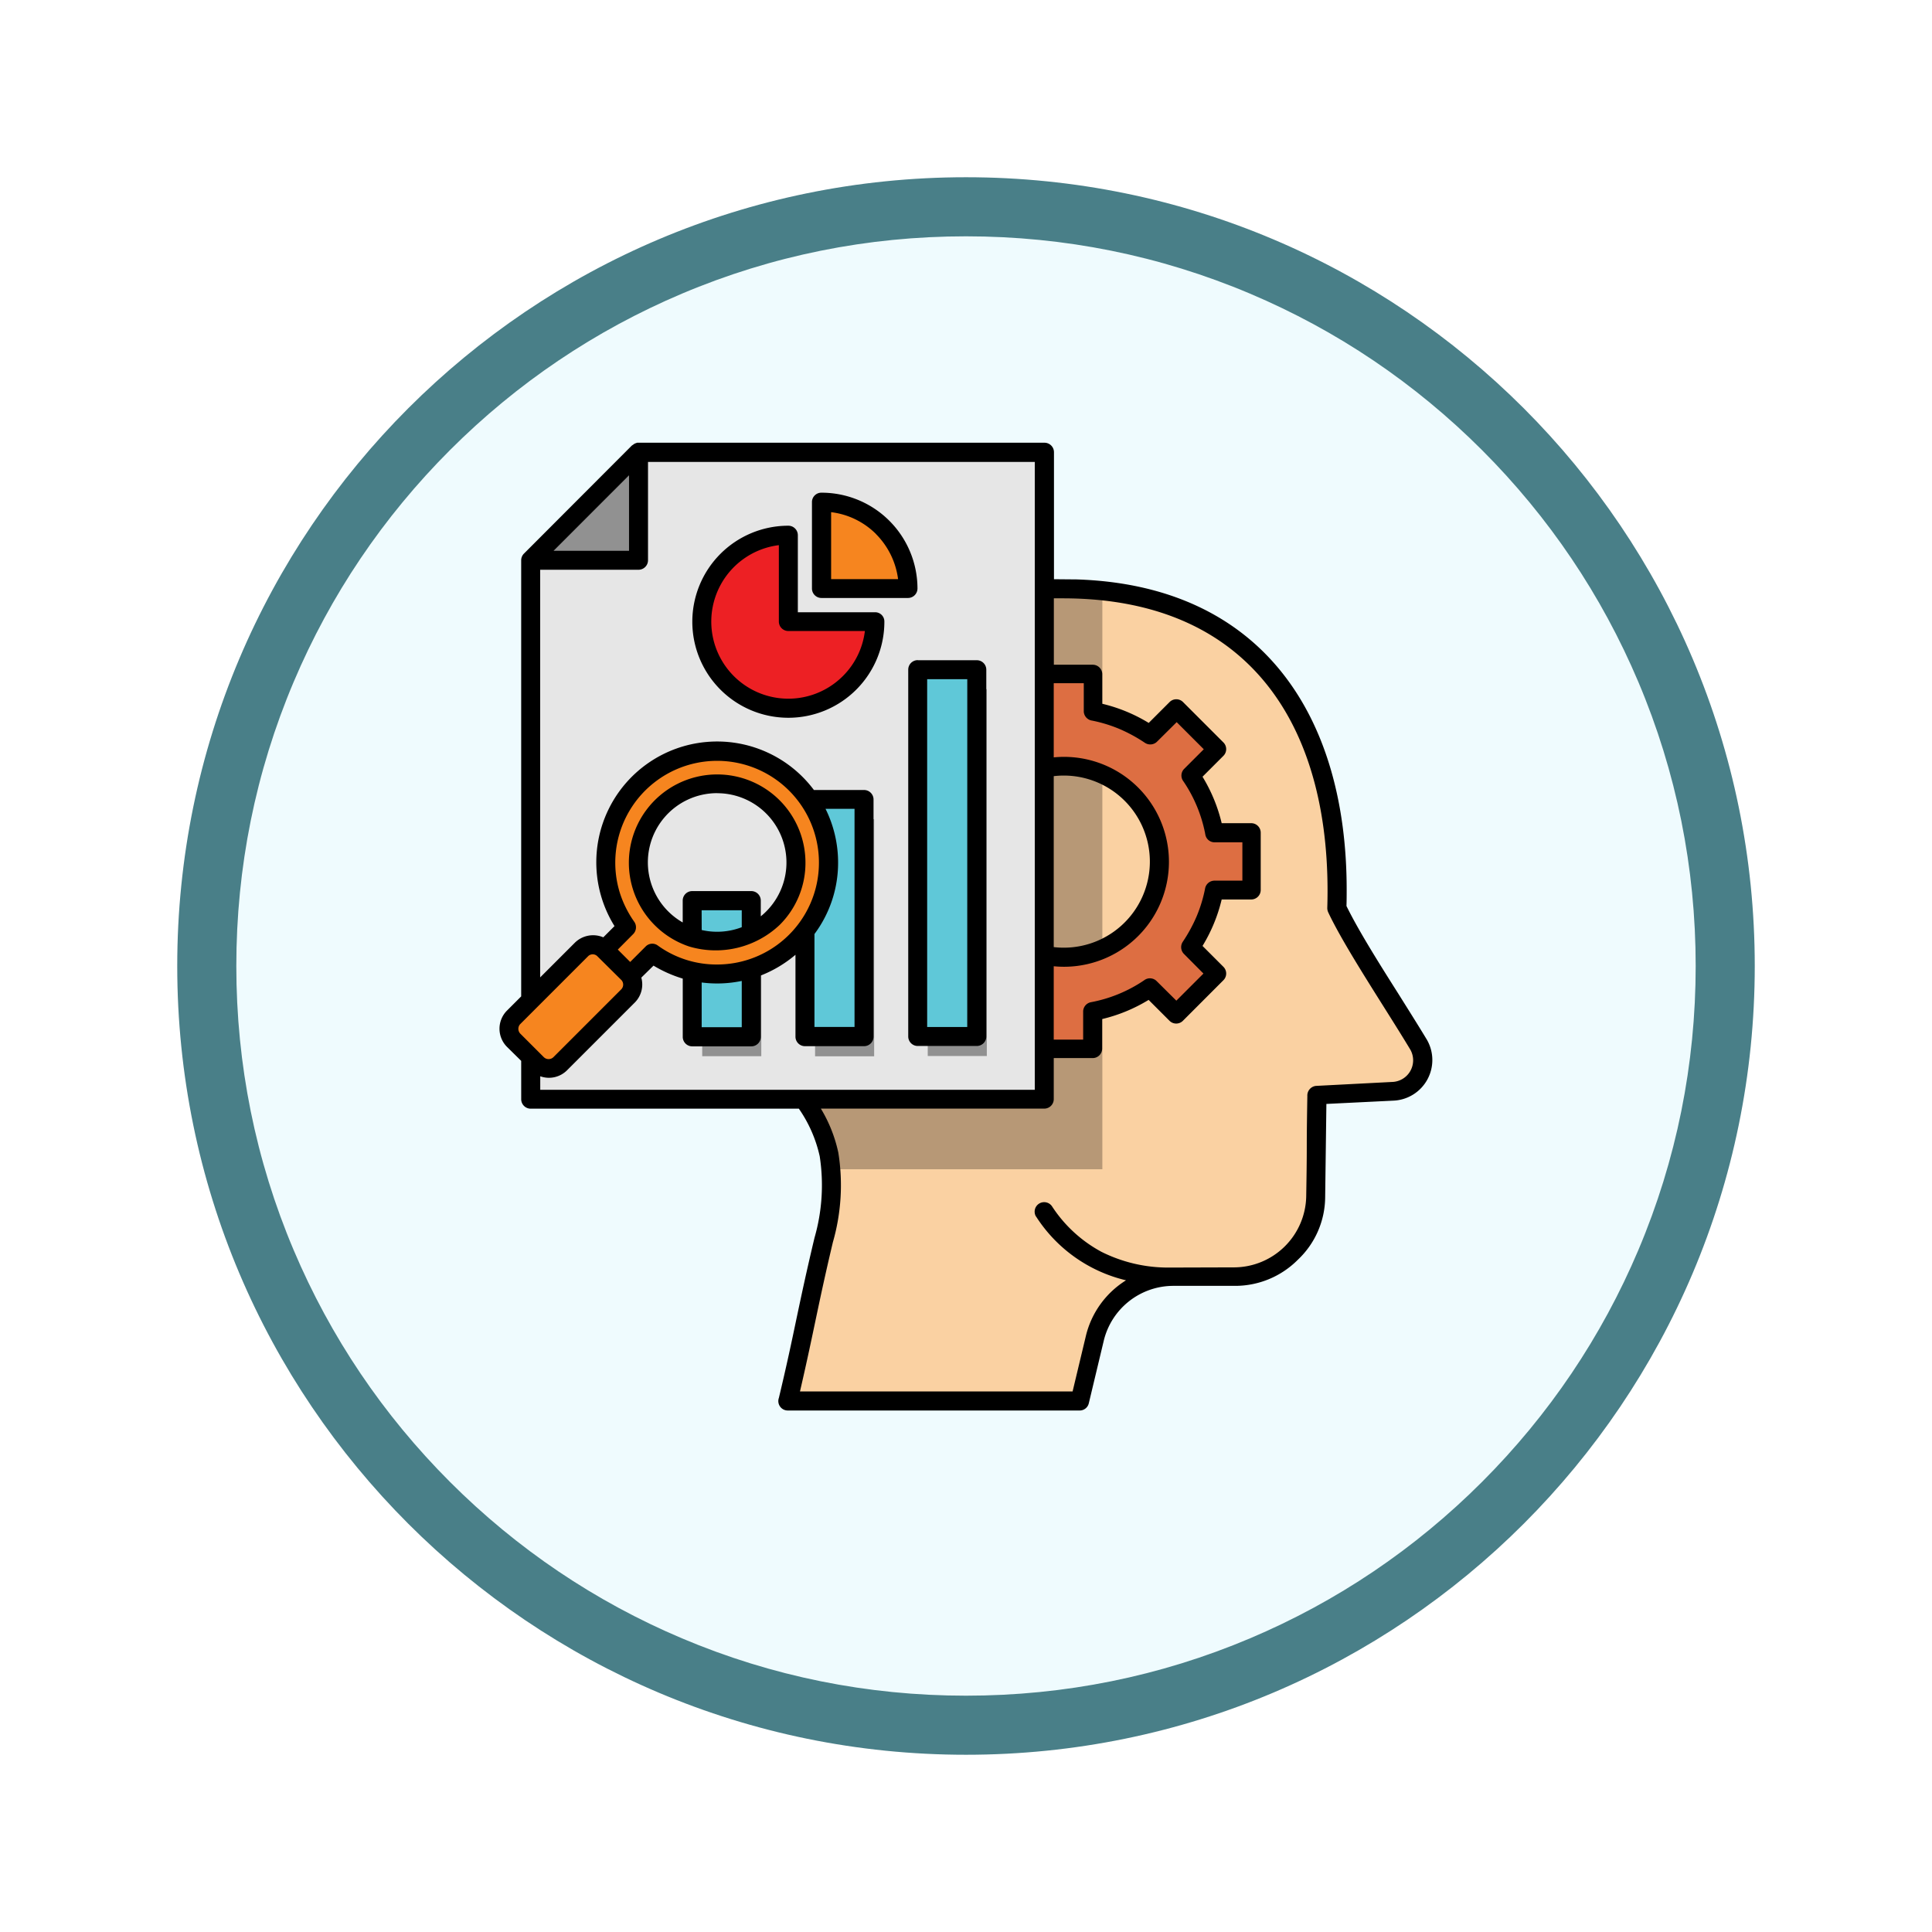 <svg xmlns="http://www.w3.org/2000/svg" xmlns:xlink="http://www.w3.org/1999/xlink" width="98.104" height="98.104" viewBox="0 0 98.104 98.104">
  <defs>
    <filter id="Trazado_904820" x="0" y="0" width="98.104" height="98.104" filterUnits="userSpaceOnUse">
      <feOffset dy="3" input="SourceAlpha"/>
      <feGaussianBlur stdDeviation="3" result="blur"/>
      <feFlood flood-opacity="0.161"/>
      <feComposite operator="in" in2="blur"/>
      <feComposite in="SourceGraphic"/>
    </filter>
  </defs>
  <g id="Grupo_1177471" data-name="Grupo 1177471" transform="translate(-203.896 -1207.948)">
    <g id="Grupo_1177316" data-name="Grupo 1177316" transform="translate(-416.104 681.948)">
      <g id="Grupo_1173585" data-name="Grupo 1173585" transform="translate(629 532)">
        <g id="Grupo_1173428" data-name="Grupo 1173428" transform="translate(0 0)">
          <g id="Grupo_1171958" data-name="Grupo 1171958">
            <g id="Grupo_1167341" data-name="Grupo 1167341">
              <g id="Grupo_1166792" data-name="Grupo 1166792">
                <g transform="matrix(1, 0, 0, 1, -9, -6)" filter="url(#Trazado_904820)">
                  <g id="Trazado_904820-2" data-name="Trazado 904820" transform="translate(9 6)" fill="#effbfe">
                    <path d="M 40.052 78.604 C 34.847 78.604 29.798 77.585 25.046 75.575 C 20.456 73.633 16.333 70.853 12.792 67.312 C 9.251 63.771 6.471 59.648 4.529 55.058 C 2.519 50.306 1.5 45.257 1.5 40.052 C 1.5 34.847 2.519 29.798 4.529 25.046 C 6.471 20.456 9.251 16.333 12.792 12.792 C 16.333 9.251 20.456 6.471 25.046 4.529 C 29.798 2.519 34.847 1.5 40.052 1.5 C 45.257 1.5 50.306 2.519 55.058 4.529 C 59.648 6.471 63.771 9.251 67.312 12.792 C 70.853 16.333 73.633 20.456 75.575 25.046 C 77.585 29.798 78.604 34.847 78.604 40.052 C 78.604 45.257 77.585 50.306 75.575 55.058 C 73.633 59.648 70.853 63.771 67.312 67.312 C 63.771 70.853 59.648 73.633 55.058 75.575 C 50.306 77.585 45.257 78.604 40.052 78.604 Z" stroke="none"/>
                    <path d="M 40.052 3 C 35.049 3 30.197 3.979 25.631 5.91 C 21.219 7.777 17.256 10.449 13.852 13.852 C 10.449 17.256 7.777 21.219 5.91 25.631 C 3.979 30.197 3 35.049 3 40.052 C 3 45.055 3.979 49.907 5.91 54.473 C 7.777 58.885 10.449 62.848 13.852 66.252 C 17.256 69.655 21.219 72.327 25.631 74.193 C 30.197 76.125 35.049 77.104 40.052 77.104 C 45.055 77.104 49.907 76.125 54.473 74.193 C 58.885 72.327 62.848 69.655 66.252 66.252 C 69.655 62.848 72.327 58.885 74.194 54.473 C 76.125 49.907 77.104 45.055 77.104 40.052 C 77.104 35.049 76.125 30.197 74.194 25.631 C 72.327 21.219 69.655 17.256 66.252 13.852 C 62.848 10.449 58.885 7.777 54.473 5.91 C 49.907 3.979 45.055 3 40.052 3 M 40.052 -7.62939453125e-06 C 62.172 -7.62939453125e-06 80.104 17.932 80.104 40.052 C 80.104 62.172 62.172 80.104 40.052 80.104 C 17.932 80.104 0 62.172 0 40.052 C 0 17.932 17.932 -7.62939453125e-06 40.052 -7.62939453125e-06 Z" stroke="none" fill="#497f88"/>
                  </g>
                </g>
              </g>
            </g>
          </g>
        </g>
      </g>
    </g>
    <g id="analysis_9445706" transform="translate(214.161 1224.53)">
      <g id="Grupo_1177470" data-name="Grupo 1177470" transform="translate(15.132 6.391)">
        <path id="Trazado_1035243" data-name="Trazado 1035243" d="M143.86,81.4c9.643,0,14.234,6.586,13.919,16.229.855,1.8,2.743,4.6,4.148,6.92a1.522,1.522,0,0,1,.02,1.543,1.548,1.548,0,0,1-1.327.826c-1.435.069-2.988.128-3.853.2-.039,2.33-.029,2.841-.069,5.171a4.147,4.147,0,0,1-4.109,4.04h-3.106a4.109,4.109,0,0,0-4,3.175c-.256,1.052-.5,2.113-.757,3.165H129.9c.826-3.46.983-4.709,1.819-8.169,1.592-6.645-1.907-6.635-3.834-12.278-3.342-9.742-.315-20.82,15.974-20.82Z" transform="translate(-115.739 -74.47)" fill="#fad1a2" fill-rule="evenodd"/>
        <path id="Trazado_1035244" data-name="Trazado 1035244" d="M143.819,81.4a19.489,19.489,0,0,1,2.458.157v29.313H132.043c-.275-3.313-2.713-4.286-4.207-8.66-3.332-9.732-.3-20.81,15.984-20.81Z" transform="translate(-115.698 -74.47)" fill="#b79876" fill-rule="evenodd"/>
        <path id="Trazado_1035245" data-name="Trazado 1035245" d="M213.461,125.5h2.91v1.9a7.769,7.769,0,0,1,2.91,1.2l1.337-1.337,2.054,2.054-1.337,1.337a7.612,7.612,0,0,1,1.2,2.91h1.9v2.91h-1.9a7.658,7.658,0,0,1-1.2,2.9l1.337,1.337-2.054,2.054-1.337-1.337a7.612,7.612,0,0,1-2.91,1.2v1.887h-2.91v-1.887a7.786,7.786,0,0,1-2.91-1.209l-1.337,1.337L207.16,140.7l1.337-1.337a7.568,7.568,0,0,1-1.2-2.9h-1.9v-2.91h1.9a7.77,7.77,0,0,1,1.2-2.91L207.16,129.3l2.054-2.054,1.337,1.337a7.612,7.612,0,0,1,2.91-1.2Zm1.455,4.669a4.846,4.846,0,1,1-4.846,4.846A4.85,4.85,0,0,1,214.915,130.169Z" transform="translate(-186.725 -114.235)" fill="#dd6e42" fill-rule="evenodd"/>
        <path id="Trazado_1035246" data-name="Trazado 1035246" d="M32.075,10.9H52.689V43.762H26.6V16.375Z" transform="translate(-25.501 -10.9)" fill="#e6e6e6" fill-rule="evenodd"/>
        <path id="Trazado_1035247" data-name="Trazado 1035247" d="M119.8,144.937h3v6.9h-3ZM131.252,133.2h3v18.628h-3Zm-5.721,6.6h3v12.042h-3Z" transform="translate(-109.54 -121.178)" fill="#919191" fill-rule="evenodd"/>
        <path id="Trazado_1035248" data-name="Trazado 1035248" d="M32.075,16.375H26.6L32.075,10.9Z" transform="translate(-25.501 -10.9)" fill="#919191" fill-rule="evenodd"/>
        <path id="Trazado_1035249" data-name="Trazado 1035249" d="M110.1,134.837h3v6.9h-3ZM121.542,123.1h3v18.628h-3Zm-5.721,6.586h3v12.042h-3Z" transform="translate(-100.793 -112.071)" fill="#5fc8d8" fill-rule="evenodd"/>
        <path id="Trazado_1035250" data-name="Trazado 1035250" d="M60.152,165.2a5.659,5.659,0,0,0-4.6,8.945L53.3,176.4l1.307,1.307,2.251-2.251A5.655,5.655,0,1,0,60.152,165.2Zm0,1.661a4,4,0,1,0,4,4A4,4,0,0,0,60.152,166.861Z" transform="translate(-49.577 -150.032)" fill="#f6851f" fill-rule="evenodd"/>
        <path id="Trazado_1035251" data-name="Trazado 1035251" d="M21.468,266.658l-1.2-1.189a.813.813,0,0,0-1.16,0l-3.441,3.441a.813.813,0,0,0,0,1.16l1.2,1.2a.831.831,0,0,0,1.16,0l3.441-3.441a.843.843,0,0,0,0-1.17Z" transform="translate(-15.425 -240.225)" fill="#f6851f" fill-rule="evenodd"/>
        <path id="Trazado_1035252" data-name="Trazado 1035252" d="M123.888,57.994a4.394,4.394,0,1,1-4.394-4.394v4.394Z" transform="translate(-105.302 -49.403)" fill="#ed2024" fill-rule="evenodd"/>
        <path id="Trazado_1035253" data-name="Trazado 1035253" d="M176.9,36.6a4.392,4.392,0,0,1,4.394,4.394H176.9Z" transform="translate(-161.027 -34.074)" fill="#f6851f" fill-rule="evenodd"/>
      </g>
      <path id="Trazado_1035254" data-name="Trazado 1035254" d="M31.447,8.436A4.873,4.873,0,0,1,36.323,13.3a.482.482,0,0,1-.482.482H31.447a.482.482,0,0,1-.482-.482V8.918A.476.476,0,0,1,31.447,8.436Zm2.772,2.1a3.891,3.891,0,0,0-2.281-1.111v3.4h3.4A3.959,3.959,0,0,0,34.219,10.54Zm.423,4.443a4.876,4.876,0,1,1-4.876-4.866.482.482,0,0,1,.482.482v3.912H34.16A.468.468,0,0,1,34.642,14.983Zm-2.1,2.762a3.891,3.891,0,0,0,1.111-2.281H29.766a.482.482,0,0,1-.482-.482V11.1a3.913,3.913,0,1,0,3.254,6.645ZM21.273,33.169l-1.2-1.189a.333.333,0,0,0-.482,0L16.152,35.42a.351.351,0,0,0,0,.482l1.2,1.2a.351.351,0,0,0,.482,0l3.441-3.441a.344.344,0,0,0,0-.492Zm-.167-1.533.629.629.786-.786a.469.469,0,0,1,.629-.039,5.086,5.086,0,0,0,3,.954A5.171,5.171,0,1,0,21.224,28.8a5.392,5.392,0,0,0,.718,1.425.49.49,0,0,1-.049.619ZM22.3,33.06a1.3,1.3,0,0,1-.334,1.268l-3.441,3.441a1.3,1.3,0,0,1-1.357.3v.688H42.28V6.873H22.64v4.994a.482.482,0,0,1-.482.482H17.164v20.7l1.76-1.76a1.319,1.319,0,0,1,1.445-.275l.57-.57a6.135,6.135,0,0,1,10.125-6.911H33.61a.482.482,0,0,1,.482.482V36.059a.482.482,0,0,1-.482.482h-3a.482.482,0,0,1-.482-.482V31.9a6.244,6.244,0,0,1-1.76,1.052v3.116a.482.482,0,0,1-.482.482h-3a.482.482,0,0,1-.482-.482V33.11a6.5,6.5,0,0,1-1.484-.659ZM16.2,37.287l-.718-.708a1.305,1.305,0,0,1,0-1.848l.718-.718V11.867a.483.483,0,0,1,.147-.344l5.466-5.475.039-.029L21.883,6l.039-.029.01-.01L22,5.929l.059-.02.029-.01H42.772a.482.482,0,0,1,.482.482V12.83l1.15.01c9.348.3,13.713,6.842,13.713,15.758,0,.246,0,.521-.01.826.58,1.189,1.592,2.811,2.615,4.424.511.816,1.032,1.642,1.465,2.359a2.064,2.064,0,0,1-1.7,3.1l-3.4.167L57.025,44.2a4.406,4.406,0,0,1-1.386,3.185,4.488,4.488,0,0,1-3.214,1.327H49.318a3.638,3.638,0,0,0-3.539,2.8l-.757,3.165a.473.473,0,0,1-.462.364H29.737a.478.478,0,0,1-.452-.639c.4-1.671.649-2.851.895-4.03.246-1.16.492-2.33.914-4.1a9.658,9.658,0,0,0,.265-4.138A6.8,6.8,0,0,0,30.3,39.715H16.683a.482.482,0,0,1-.482-.482Zm15.453-12.8a6.135,6.135,0,0,1,.639,2.723,6.046,6.046,0,0,1-1.2,3.637v4.718h2.035V24.489ZM27.4,33.228a6.14,6.14,0,0,1-2.035.079v2.271H27.4Zm-1.248-9.535a3.515,3.515,0,0,0-1.75,6.566V29.148a.482.482,0,0,1,.482-.482h3a.482.482,0,0,1,.482.482v.8a3.518,3.518,0,0,0-2.212-6.252Zm-.786,6.95A3.5,3.5,0,0,0,27.4,30.5V29.64H25.363Zm.786-7.9a4.481,4.481,0,0,1,4.483,4.483,4.432,4.432,0,0,1-1.317,3.165,4.726,4.726,0,0,1-4.581,1.091,4.484,4.484,0,0,1,1.416-8.739Zm10.184-5.8h3a.482.482,0,0,1,.482.482V36.049a.482.482,0,0,1-.482.482h-3a.482.482,0,0,1-.482-.482V17.421a.482.482,0,0,1,.482-.482Zm2.516.963H36.815V35.567h2.035Zm3.49,27.288a.483.483,0,0,1,.806-.531,6.893,6.893,0,0,0,2.516,2.32,7.567,7.567,0,0,0,3.421.8l3.342-.01A3.678,3.678,0,0,0,56.062,44.2c.02-1.17.029-1.878.029-2.575s.01-1.416.029-2.556a.489.489,0,0,1,.442-.511l3.863-.2a1.1,1.1,0,0,0,.924-1.642c-1.258-2.094-3.313-5.151-4.168-6.97a.536.536,0,0,1-.049-.216C57.418,20.458,53.319,13.8,43.7,13.8h-.452v3.372h1.976a.482.482,0,0,1,.482.482v1.5a8.138,8.138,0,0,1,2.359.973l1.062-1.062a.481.481,0,0,1,.678,0l2.054,2.054a.481.481,0,0,1,0,.678l-1.062,1.062a8.138,8.138,0,0,1,.973,2.359h1.5a.482.482,0,0,1,.482.482v2.91a.482.482,0,0,1-.482.482h-1.5a8.138,8.138,0,0,1-.973,2.359l1.062,1.062a.481.481,0,0,1,0,.678L49.8,35.253a.481.481,0,0,1-.678,0L48.06,34.191a8.139,8.139,0,0,1-2.359.973v1.5a.482.482,0,0,1-.482.482H43.243v2.084a.482.482,0,0,1-.482.482H31.418a7.259,7.259,0,0,1,.885,2.231,10.463,10.463,0,0,1-.275,4.551c-.757,3.185-.954,4.483-1.671,7.579H44.2l.668-2.792a4.589,4.589,0,0,1,2.045-2.851,7.471,7.471,0,0,1-4.571-3.244Zm-24.5-33.806h3.834V7.551Zm25.4,6.753v3.735a5.329,5.329,0,1,1,0,10.607v3.726h1.494v-1.4a.487.487,0,0,1,.393-.5,7.156,7.156,0,0,0,2.7-1.111.482.482,0,0,1,.639.039l1,.993,1.376-1.376-.993-1a.49.49,0,0,1-.059-.609,7.884,7.884,0,0,0,.708-1.3,7.3,7.3,0,0,0,.423-1.386.488.488,0,0,1,.482-.423h1.416V26.189H51.412a.474.474,0,0,1-.472-.393,7.156,7.156,0,0,0-1.111-2.7.482.482,0,0,1,.039-.639l.993-.993-1.376-1.376-1,.993a.49.49,0,0,1-.609.059,7.883,7.883,0,0,0-1.3-.708,7.3,7.3,0,0,0-1.386-.423.488.488,0,0,1-.423-.482V18.109H43.243Zm0,4.689v8.68a4.37,4.37,0,1,0,0-8.68Z"/>
    </g>
  </g>
</svg>
